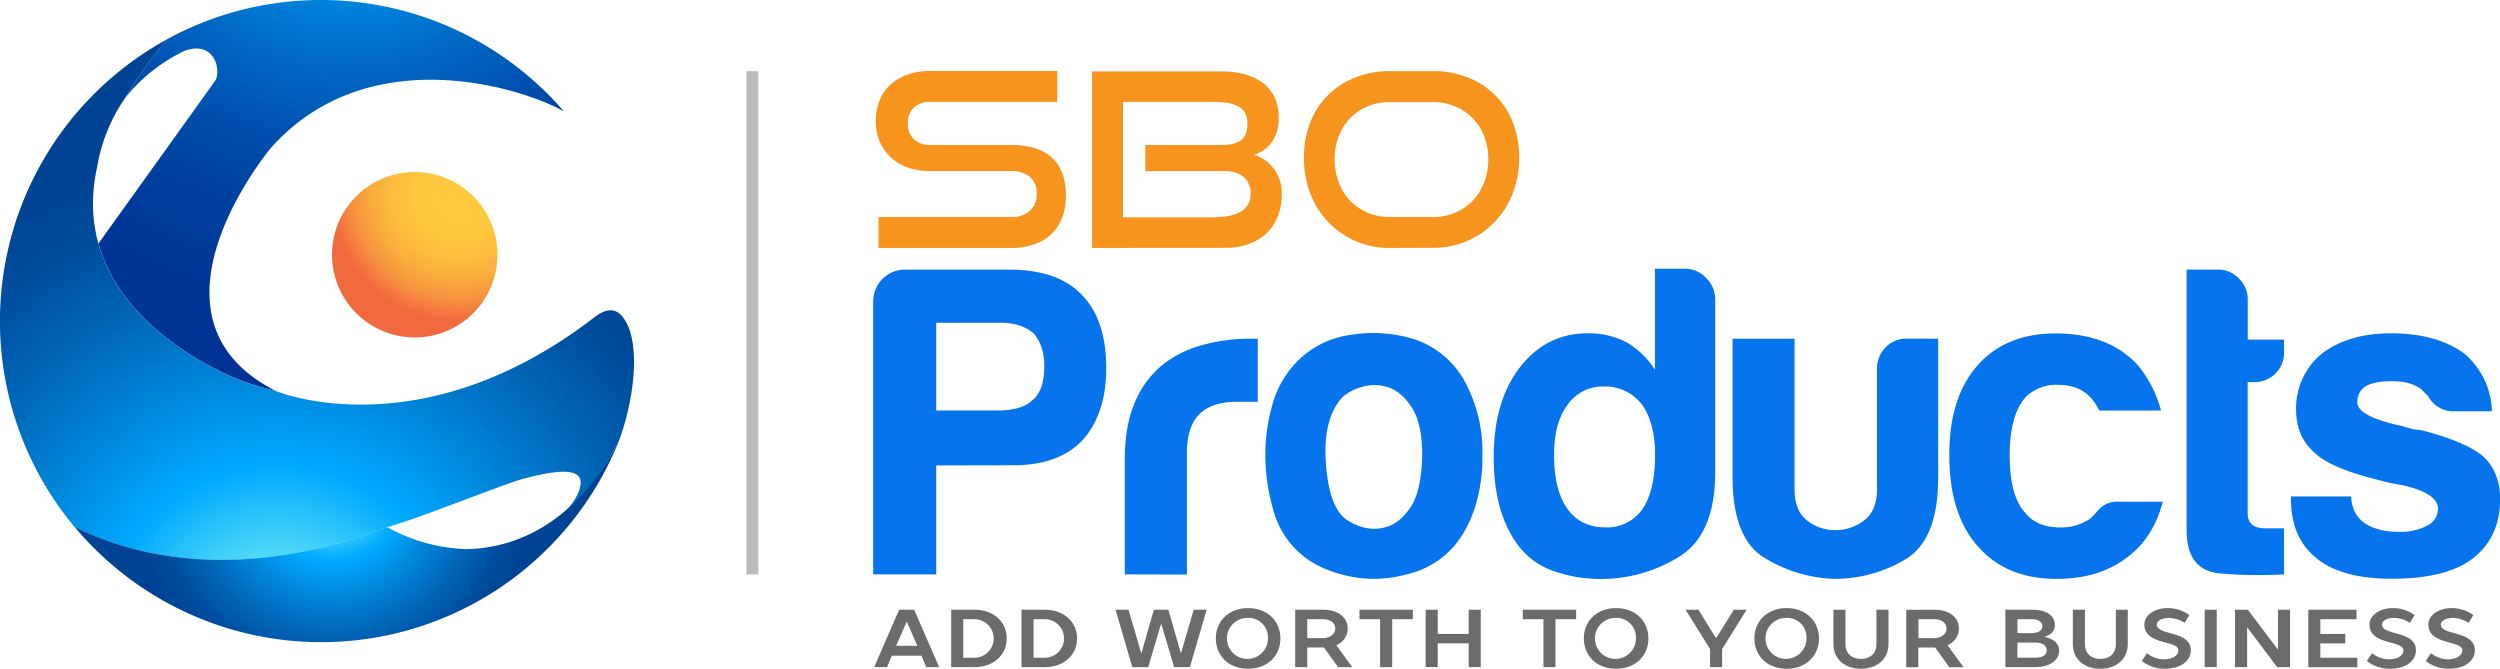 <svg xmlns="http://www.w3.org/2000/svg" xmlns:xlink="http://www.w3.org/1999/xlink" viewBox="0 0 793.08 212.15"><defs><style>.cls-1{fill:#bcbcbc;}.cls-2{fill:#6b6b6b;}.cls-3{fill:url(#radial-gradient);}.cls-4{fill:url(#radial-gradient-2);}.cls-5{fill:url(#radial-gradient-3);}.cls-6{fill:url(#radial-gradient-4);}.cls-7{fill:#0674ed;}.cls-8{fill:#f7941d;}</style><radialGradient id="radial-gradient" cx="966.68" cy="-702.68" r="183.96" gradientTransform="matrix(0.58, -0.81, -0.81, -0.58, -1019.14, 324.47)" gradientUnits="userSpaceOnUse"><stop offset="0.02" stop-color="#94fff1"/><stop offset="0.17" stop-color="#0af"/><stop offset="0.17" stop-color="#00a8fe"/><stop offset="0.28" stop-color="#0084dd"/><stop offset="0.4" stop-color="#0067c3"/><stop offset="0.53" stop-color="#004fae"/><stop offset="0.66" stop-color="#003f9f"/><stop offset="0.81" stop-color="#003597"/><stop offset="1" stop-color="#003294"/></radialGradient><radialGradient id="radial-gradient-2" cx="746.05" cy="-832.48" r="158.03" gradientTransform="matrix(0.58, -0.81, -0.81, -0.58, -1019.14, 324.47)" gradientUnits="userSpaceOnUse"><stop offset="0.02" stop-color="#94fff1"/><stop offset="0.35" stop-color="#0af"/><stop offset="0.5" stop-color="#008ce0"/><stop offset="0.72" stop-color="#0065b7"/><stop offset="0.89" stop-color="#004c9d"/><stop offset="1" stop-color="#004394"/></radialGradient><radialGradient id="radial-gradient-3" cx="794.71" cy="-819.35" r="63.01" xlink:href="#radial-gradient-2"/><radialGradient id="radial-gradient-4" cx="-847.95" cy="61.19" r="85.31" gradientTransform="matrix(-1, 0, 0, 1, -702.18, 0)" gradientUnits="userSpaceOnUse"><stop offset="0.06" stop-color="#ffc93e"/><stop offset="0.17" stop-color="#ffc63e"/><stop offset="0.25" stop-color="#fdbc3e"/><stop offset="0.32" stop-color="#fbac3e"/><stop offset="0.39" stop-color="#f7953f"/><stop offset="0.45" stop-color="#f3773f"/><stop offset="0.48" stop-color="#f16a3f"/></radialGradient></defs><g id="Layer_2" data-name="Layer 2"><g id="Layer_1-2" data-name="Layer 1"><rect class="cls-1" x="236.76" y="22.59" width="3.8" height="159.65"/><path class="cls-2" d="M297.93,211.63h-4.1l-1.5-3.64h-9.42l-1.5,3.64h-4.09l7.92-18.2H290Zm-13.65-6.76H291l-3.28-7.54h-.13Z"/><path class="cls-2" d="M309.12,193.43c6.15,0,10.24,3.9,10.24,9.1s-4.09,9.1-10.24,9.1h-7.37v-18.2Zm-3.54,3v12.22h3.54a6.11,6.11,0,1,0,0-12.22Z"/><path class="cls-2" d="M331.43,193.43c6.14,0,10.24,3.9,10.24,9.1s-4.1,9.1-10.24,9.1h-7.37v-18.2Zm-3.55,3v12.22h3.55a6.11,6.11,0,1,0,0-12.22Z"/><path class="cls-2" d="M368.26,198.11l-4,13.52h-5.05l-5.32-18.2H358l4,13.65h.14l3.9-13.65h4.61l3.91,13.65h.13l4-13.65h4.1l-5.33,18.2h-5l-4-13.52Z"/><path class="cls-2" d="M395.94,192.91c6,0,10.24,4,10.24,9.62s-4.23,9.62-10.24,9.62-10.23-4-10.23-9.62S389.94,192.91,395.94,192.91Zm0,3.12a6.5,6.5,0,1,0,6.28,6.5A6.16,6.16,0,0,0,395.94,196Z"/><path class="cls-2" d="M419.61,193.43c5.19,0,7.92,2.6,7.92,6a5.67,5.67,0,0,1-3.55,5.2v.13l5,6.89h-4.5L420,205.39H414.7v6.24h-3.82v-18.2Zm0,3H414.7v6h4.91c2.6,0,4-1.56,4-3C423.57,197.72,422.21,196.42,419.61,196.42Z"/><path class="cls-2" d="M448.2,193.43v3h-6.55v15.21h-3.83V196.42h-6.55v-3Z"/><path class="cls-2" d="M469.74,193.43v18.2h-3.82v-7.54h-9.83v7.54h-3.82v-18.2h3.82v7.67h9.83v-7.67Z"/><path class="cls-2" d="M500,193.43v3h-6.55v15.21h-3.82V196.42h-6.55v-3Z"/><path class="cls-2" d="M512.68,192.91c6,0,10.24,4,10.24,9.62s-4.23,9.62-10.24,9.62-10.23-4-10.23-9.62S506.68,192.91,512.68,192.91Zm0,3.12a6.5,6.5,0,1,0,6.28,6.5A6.16,6.16,0,0,0,512.68,196Z"/><path class="cls-2" d="M550,193.43h4.09l-7.78,12.48v5.72h-3.82v-5.72l-7.78-12.48h4.1l5.45,8.84h.28Z"/><path class="cls-2" d="M566.79,192.91c6,0,10.24,4,10.24,9.62s-4.23,9.62-10.24,9.62-10.23-4-10.23-9.62S560.79,192.91,566.79,192.91Zm0,3.12a6.5,6.5,0,1,0,6.28,6.5A6.16,6.16,0,0,0,566.79,196Z"/><path class="cls-2" d="M581.62,204.35V193.43h3.82v10.92c0,2.86,1.91,4.68,4.92,4.68s4.91-1.82,4.91-4.68V193.43h3.82v10.92c0,4.55-3.41,7.8-8.73,7.8S581.62,208.9,581.62,204.35Z"/><path class="cls-2" d="M613.51,193.43c5.18,0,7.91,2.6,7.91,6a5.66,5.66,0,0,1-3.54,5.2v.13l5,6.89h-4.51l-4.5-6.24h-5.33v6.24h-3.82v-18.2Zm0,3h-4.92v6h4.92c2.59,0,4-1.56,4-3C617.47,197.72,616.1,196.42,613.51,196.42Z"/><path class="cls-2" d="M636.17,193.43h8.46c5,0,7.24,2.08,7.24,4.94s-3.14,3.57-3.14,3.57v.13s4.5.72,4.5,4.36c0,2.73-2.59,5.2-7.53,5.2h-9.53Zm11.74,5.2c0-1.17-1.09-2.21-3.28-2.21H640v4.42h4.64C646.82,200.84,647.91,199.8,647.91,198.63Zm-7.92,5.2v4.81h5.73c2.46,0,3.55-1,3.55-2.34s-1.09-2.47-3.55-2.47Z"/><path class="cls-2" d="M657.57,204.35V193.43h3.83v10.92c0,2.86,1.91,4.68,4.91,4.68s4.91-1.82,4.91-4.68V193.43H675v10.92c0,4.55-3.41,7.8-8.73,7.8S657.57,208.9,657.57,204.35Z"/><path class="cls-2" d="M694.54,195.12l-1.5,2.47a9.59,9.59,0,0,0-5-1.56c-2.6,0-3.83,1.17-3.83,2.08,0,3.64,10.79,1.82,10.79,8.19,0,3.12-2.87,5.85-8.33,5.85a11.7,11.7,0,0,1-7.23-2.47l1.64-2.47a8.77,8.77,0,0,0,5.32,1.95c3.14,0,4.64-1.43,4.64-2.86,0-3.25-10.78-1.56-10.78-8.19,0-2.6,2.73-5.2,7.5-5.2A11.68,11.68,0,0,1,694.54,195.12Z"/><path class="cls-2" d="M703.22,211.63H699.4v-18.2h3.82Z"/><path class="cls-2" d="M722.66,205.91V193.43h3.82v18.2h-4.09L713,199.15h-.14v12.48H709v-18.2h4.09l9.42,12.48Z"/><path class="cls-2" d="M732.27,193.43h15.29v3H736.09v4.68H744v3h-7.92v4.55h11.74v3H732.27Z"/><path class="cls-2" d="M766,195.12l-1.5,2.47a9.59,9.59,0,0,0-5.05-1.56c-2.6,0-3.83,1.17-3.83,2.08,0,3.64,10.79,1.82,10.79,8.19,0,3.12-2.87,5.85-8.33,5.85a11.7,11.7,0,0,1-7.23-2.47l1.64-2.47a8.77,8.77,0,0,0,5.32,1.95c3.14,0,4.64-1.43,4.64-2.86,0-3.25-10.78-1.56-10.78-8.19,0-2.6,2.73-5.2,7.5-5.2A11.68,11.68,0,0,1,766,195.12Z"/><path class="cls-2" d="M784.63,195.12l-1.5,2.47a9.54,9.54,0,0,0-5-1.56c-2.59,0-3.82,1.17-3.82,2.08,0,3.64,10.78,1.82,10.78,8.19,0,3.12-2.86,5.85-8.32,5.85a11.71,11.71,0,0,1-7.24-2.47l1.64-2.47a8.77,8.77,0,0,0,5.32,1.95c3.14,0,4.64-1.43,4.64-2.86,0-3.25-10.78-1.56-10.78-8.19,0-2.6,2.73-5.2,7.51-5.2A11.66,11.66,0,0,1,784.63,195.12Z"/><path class="cls-3" d="M179.08,35.46C167.73,28.71,117.67,11.52,86,46.84c0,0-45,53.65,1.54,77.22a99.8,99.8,0,0,1-11.13-3.36S39.68,107.44,31.23,77.25L68.06,25.91c2.29-2.81.47-13.31-9.45-9.81A53.94,53.94,0,0,0,39.89,30.82a132.45,132.45,0,0,1,13-18.32,101.81,101.81,0,0,1,126.14,23Z"/><path class="cls-4" d="M39.89,30.82a53.93,53.93,0,0,0-9.11,22.36C20.41,100.49,76.42,120.7,76.42,120.7a99.8,99.8,0,0,0,11.13,3.36h0s45.86,19.18,101.13-23.5c5.53-4.11,8.36-1.83,10.63,3,4.31,10.58.1,29-3.52,37.66a.5.5,0,0,1-.13-.06c-5.39,10.19-11.36,17.41-17.49,22.47,3.14-3.58,4.09-4.57,5.48-7.82,1.58-4.54,1-9.21-18.91-3.56-11.11,3.67-31.8,12.15-41.94,15-48.92,18.68-83,8.08-99.18-.12A101.9,101.9,0,0,1,52.94,12.5,132.45,132.45,0,0,0,39.89,30.82Z"/><path class="cls-5" d="M42.5,184.61a101.91,101.91,0,0,1-18.88-17.52c16.21,8.2,50.26,18.8,99.18.12a55.78,55.78,0,0,0,25.13,7c27.85-.65,42.34-22.86,47.73-33.05a.5.5,0,0,0,.13.06A101.81,101.81,0,0,1,42.5,184.61Z"/><path class="cls-6" d="M146.88,59.5a26.24,26.24,0,1,0,6,36.62A26.24,26.24,0,0,0,146.88,59.5Z"/><path class="cls-7" d="M297,147.65v34.57h-20V95.65a10.07,10.07,0,0,1,10.12-10.12h32.89q15.45,0,23.05,7.87,7.86,7.88,7.87,23.33,0,14.63-7.59,23-7.59,7.88-21.93,7.87Zm0-17.43h19.4q7.86,0,11.24-3.37,3.65-3.09,3.65-10.68,0-6.47-3.37-10.4-3.94-3.37-10.4-3.37H297Z"/><path class="cls-7" d="M356.81,182.22V146q0-11,3.23-18.41a30.57,30.57,0,0,1,8.86-11.94,34.86,34.86,0,0,1,12.51-6.19,55.46,55.46,0,0,1,14.75-2H399v20h-6.46q-8.16,0-12.09,3.94t-3.93,12.36v38.51Z"/><path class="cls-7" d="M412.38,175.48a27.82,27.82,0,0,1-8.44-13.64A62.9,62.9,0,0,1,401.41,144a56.72,56.72,0,0,1,2.11-15.18,31.34,31.34,0,0,1,6.61-12.65,29.16,29.16,0,0,1,18.83-10,43.32,43.32,0,0,1,20.8,1.83,28.64,28.64,0,0,1,15.74,14.61,46.74,46.74,0,0,1,4.78,21.65,53.51,53.51,0,0,1-2,15.46,39.61,39.61,0,0,1-5.06,11,28.06,28.06,0,0,1-17.14,11.52,38.31,38.31,0,0,1-18.7.43Q418,180.54,412.38,175.48ZM425.87,126q-5.91,6.46-5.34,19.25t4.78,17.85c1.12,1.5,3.09,2.77,5.9,3.79a13.37,13.37,0,0,0,8.57.29q4.35-1.27,7.73-6.33t3.66-16.3q0-10.12-3.24-15.18t-7.45-6.47a13.72,13.72,0,0,0-8.43-.14A14.7,14.7,0,0,0,425.87,126Z"/><path class="cls-7" d="M525,85.25h9.56a9,9,0,0,1,6.74,3,9.39,9.39,0,0,1,2.82,6.61v54.81q0,20-11.53,27a47.15,47.15,0,0,1-25,7,44.28,44.28,0,0,1-14.33-2.39A23.64,23.64,0,0,1,482,173.51q-8.14-10.39-8.15-28.39,0-17.7,8.15-28.39,8.44-11,21.65-11A26.27,26.27,0,0,1,516,108.58a26.87,26.87,0,0,1,9,8.71Zm-32,59q0,11.24,4.21,17.14t12.09,5.91a13.69,13.69,0,0,0,11.81-5.91q3.93-5.89,3.93-17.14,0-10.12-4.21-16a14.69,14.69,0,0,0-12.09-5.63,13.41,13.41,0,0,0-11.53,5.91Q493,134.17,493,144.28Z"/><path class="cls-7" d="M614.86,107.45V151.3q0,20-10.4,26.14a43.71,43.71,0,0,1-22.77,6.19,45.15,45.15,0,0,1-22.07-6.75q-10-6.18-10-25.58V107.45h19.67v47.79q0,6.75,3.94,9.84a14.15,14.15,0,0,0,9,3.09,14.77,14.77,0,0,0,9.14-3.09q4.07-3.09,4.07-9.84V117a9.43,9.43,0,0,1,2.67-6.74,9.1,9.1,0,0,1,6.89-2.82Z"/><path class="cls-7" d="M672.11,159.17h14q-3.09,11.81-11.8,18-8.72,6.48-21.93,6.47-16,0-25-10.4-9-10.12-9-28.95,0-18,8.72-28.11,9-10.4,25-10.4,16.88,0,26.14,10.12a38.42,38.42,0,0,1,7.31,14.33H665.92a16.17,16.17,0,0,0-2.81-4.21q-3.65-3.95-10.4-3.94A13.69,13.69,0,0,0,642.59,126q-5.05,5.62-5.05,18.55t5.05,18.27q3.66,4.5,11,4.5a16,16,0,0,0,8.15-2,3.91,3.91,0,0,0,1.54-1l1.55-1.54a12.16,12.16,0,0,1,2.25-2.25A7.73,7.73,0,0,1,672.11,159.17Z"/><path class="cls-7" d="M724.58,182.22a145.5,145.5,0,0,1-20.1-.28q-10.82-.84-10.82-13.77V85.53h10.12a8.93,8.93,0,0,1,6.47,2.81,9.22,9.22,0,0,1,2.81,6.75v12.65h11.52v3.93a9.1,9.1,0,0,1-2.81,6.89,9.43,9.43,0,0,1-6.74,2.67h-2v41.6q0,4.78,5.62,4.78h5.9Z"/><path class="cls-7" d="M726.74,157.49h19.11q.28,5.63,4.22,8.43,4.21,2.82,11.24,2.81a18.06,18.06,0,0,0,8.72-2,6,6,0,0,0,3.37-5.34q0-5.05-11.8-7.59a53.49,53.49,0,0,1-7.59-1.68q-14.91-3.66-20-8.72-5.62-5.06-5.62-13.49a22.38,22.38,0,0,1,8.15-17.71q8.43-6.45,21.92-6.46,14.61,0,23.33,6.46a24.74,24.74,0,0,1,8.72,18.27H778.46a8.93,8.93,0,0,1-8.15-4.77l-2.25-2.25q-3.37-2.53-9.27-2.53-5.64,0-8.44,1.68a5.7,5.7,0,0,0-2.53,5.06q0,4.5,14.62,7.59a29.74,29.74,0,0,0,2.95.85,11.49,11.49,0,0,0,2.39.28q14.34,3.65,20,8.43,5.32,5.06,5.34,13.49,0,12.38-9,19.11-8.43,6.19-25.29,6.19-16,0-23.9-6.47-8.16-6.45-8.15-18.83Z"/><path class="cls-8" d="M278.68,78.65V68.86h42a8.49,8.49,0,0,0,6.05-2,7,7,0,0,0,2.12-5.32,6.74,6.74,0,0,0-2.12-5.44,9,9,0,0,0-6.05-1.81H295a20.22,20.22,0,0,1-7.14-1.2,15.46,15.46,0,0,1-5.4-3.31A14.78,14.78,0,0,1,279,44.73a16.76,16.76,0,0,1-1.19-6.4A17.23,17.23,0,0,1,279,32a13.39,13.39,0,0,1,3.31-5,15.76,15.76,0,0,1,5.44-3.28,21.2,21.2,0,0,1,7.4-1.19h40.25v9.79H295.1a7.16,7.16,0,0,0-5.24,1.81,6.72,6.72,0,0,0-1.85,5,6.52,6.52,0,0,0,1.88,5A7.17,7.17,0,0,0,295,46H320.7q8.57,0,13,4t4.44,12.18a19.19,19.19,0,0,1-1.08,6.55A14.16,14.16,0,0,1,333.81,74a14.8,14.8,0,0,1-5.44,3.43,21.76,21.76,0,0,1-7.67,1.23Z"/><path class="cls-8" d="M346.45,78.65v-56h41a27.87,27.87,0,0,1,7.44.92,16.81,16.81,0,0,1,5.74,2.74,12.15,12.15,0,0,1,3.7,4.55,14.28,14.28,0,0,1,1.31,6.28,16.17,16.17,0,0,1-.61,4.71,11,11,0,0,1-1.7,3.43,10.34,10.34,0,0,1-2.51,2.39,10.73,10.73,0,0,1-3,1.42,12.67,12.67,0,0,1,6.32,4.48,13.12,13.12,0,0,1,2.47,8.17,18.31,18.31,0,0,1-1.28,7A15.09,15.09,0,0,1,401.78,74a16,16,0,0,1-5.71,3.43,21.91,21.91,0,0,1-7.44,1.19Zm16.89-24.36V46h24.21c2.78,0,4.84-.52,6.17-1.54s2-2.78,2-5.25a6.7,6.7,0,0,0-.85-3.58,5.6,5.6,0,0,0-2.43-2.09,12,12,0,0,0-3.78-1,48.23,48.23,0,0,0-4.89-.23H356.25V68.94h28.37a28.32,28.32,0,0,0,4.86-.39,12.25,12.25,0,0,0,3.86-1.27,6.73,6.73,0,0,0,2.5-2.27,6.37,6.37,0,0,0,.89-3.47,6.73,6.73,0,0,0-2.16-5.36q-2.16-1.89-6.32-1.89Z"/><path class="cls-8" d="M440.84,78.65A26.62,26.62,0,0,1,430,76.46a26.76,26.76,0,0,1-14.34-15.08,31,31,0,0,1-2-11.33,30,30,0,0,1,2-11.26,24.91,24.91,0,0,1,5.71-8.68A25.7,25.7,0,0,1,430,24.56a29.26,29.26,0,0,1,10.84-2h13.64a29.93,29.93,0,0,1,11.15,2,24.86,24.86,0,0,1,14.3,14.3,29.94,29.94,0,0,1,2,11.15,31,31,0,0,1-2.05,11.33,26.7,26.7,0,0,1-25.41,17.27Zm13.64-9.79a17.77,17.77,0,0,0,7.1-1.39,16.7,16.7,0,0,0,9.25-9.63,20.3,20.3,0,0,0,1.31-7.33,20,20,0,0,0-1.31-7.29,16.7,16.7,0,0,0-3.66-5.74,16.89,16.89,0,0,0-5.59-3.74,18.29,18.29,0,0,0-7.1-1.35H440.84a17.76,17.76,0,0,0-7,1.35,16.59,16.59,0,0,0-5.52,3.74,17.09,17.09,0,0,0-3.62,5.7,19.91,19.91,0,0,0-1.31,7.33,20.3,20.3,0,0,0,1.31,7.33,17.43,17.43,0,0,0,3.62,5.82,16.63,16.63,0,0,0,5.52,3.81,17.26,17.26,0,0,0,7,1.39Z"/></g></g></svg>